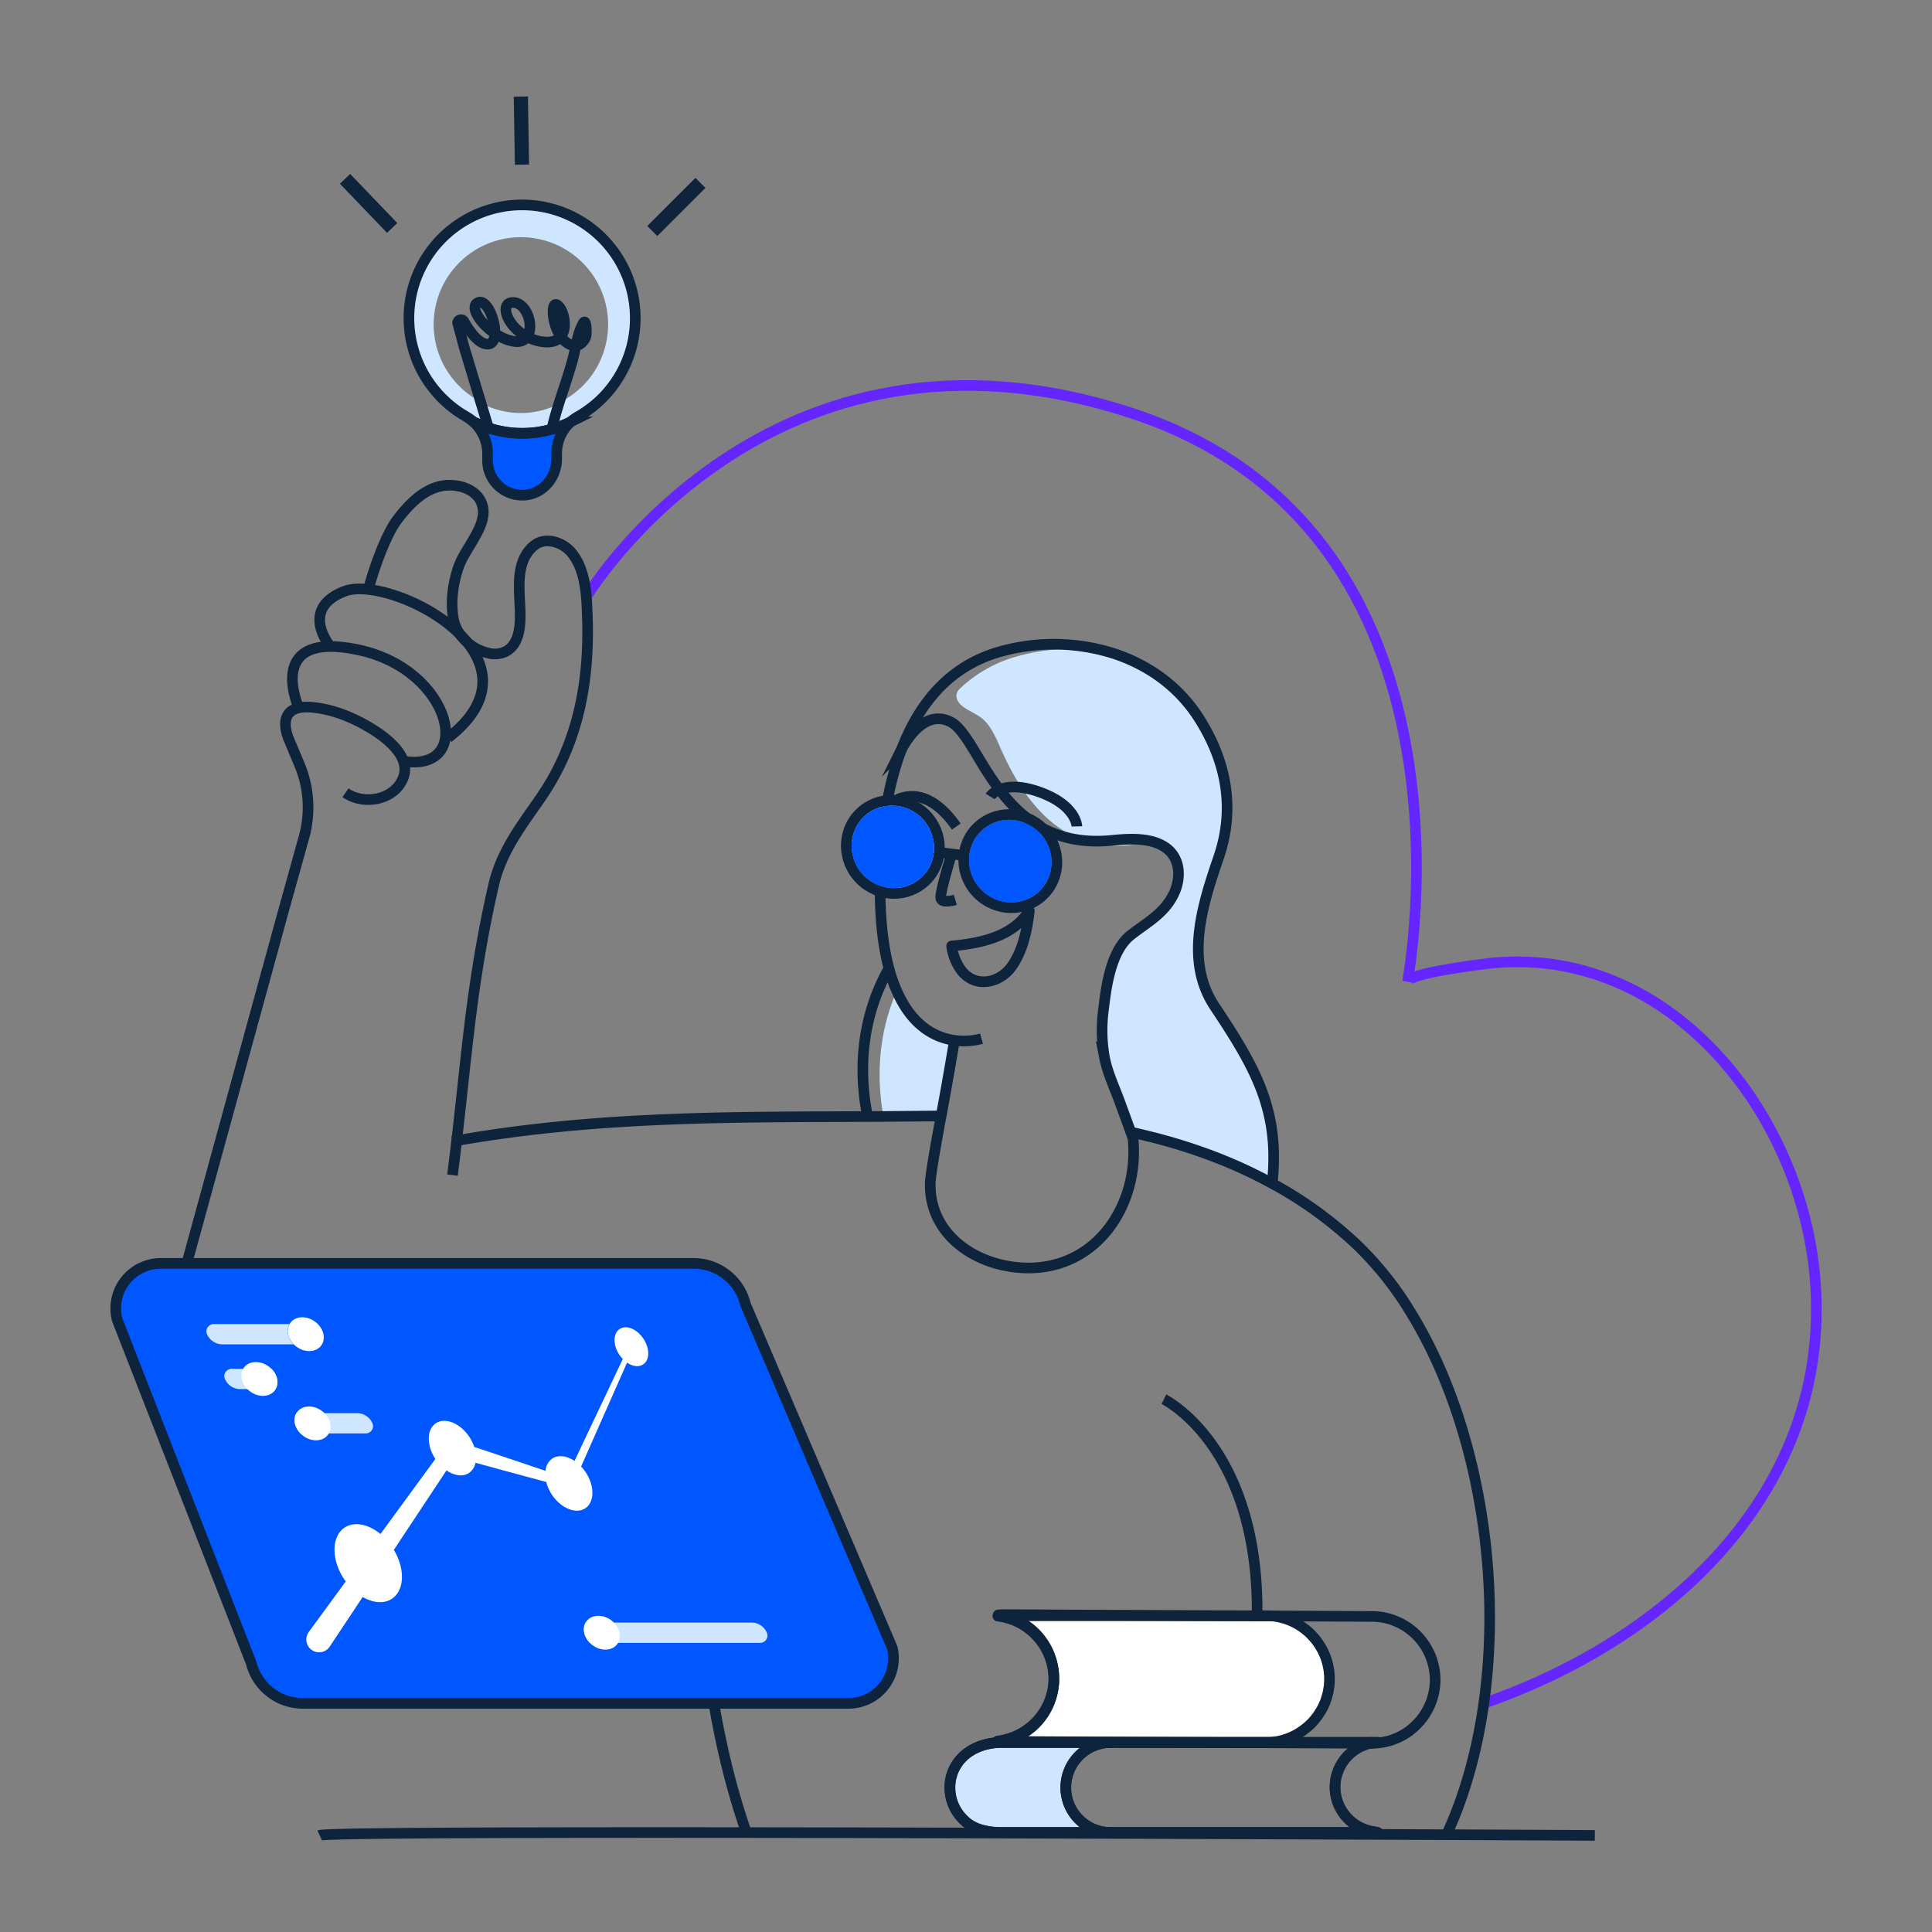 <svg xmlns="http://www.w3.org/2000/svg" width="400" height="400" fill="none"><rect width="100%" height="100%" fill="#808080" stroke="none"/><path stroke="#6425FE" stroke-miterlimit="10" stroke-width="2.2" d="M121.383 123.597s37.6-62.604 112.76-38.104c75.04 24.504 57.308 117.524 57.26 117.768.328-1.704 13.328-3.328 14.704-3.528 38.348-5.668 66.872 30 69.7 65.152 3.512 43.6-30.212 74.48-68.62 87.776"/><path fill="#0057FF" d="M302.232 373.117c-1.136 3.996-1.96 6.28-1.96 6.28h-.592a76.752 76.752 0 0 0 2.552-6.28Z"/><path fill="#CEE6FF" d="M197.607 215.403s-1.352 8.208-2.752 15.64c-4 .044-8 .076-11.956.108-2-11.256.172-20.072 2.752-25.948 3.252 7.416 8.164 9.672 11.956 10.2ZM263.353 245.019a106.302 106.302 0 0 0-25.788-9.82l-2.944-.508s-2.192-4.984-2.204-5c-1.028-2.612-2.732-6.08-3.26-8.832a33.465 33.465 0 0 1-.464-9.876c.576-4.896 2.856-15.252 6.976-18.516 3.436-2.704 4.852-2.136 6.8-6.364 1.4-3.016 1.968-8.084-.752-10.308-3.016-2.44-4.304-1.2-7.912-.824-13.712 1.36-21.548-8.508-26.588-19.912-.8-1.852-1.632-3.808-2.94-5.384-1.5-1.816-3.576-2.224-5.276-3.692-.724-.632-1.22-1.664-.872-2.56.206-.429.504-.806.872-1.104a28.119 28.119 0 0 1 11.268-6.34 41.188 41.188 0 0 1 20.4-.636c7.04 2.332 13.368 6.748 17.628 13.496 5.876 9.324 7.292 18.996 4 28.636-3.372 9.872-7.136 21.468-.8 30.968 8.436 12.62 13.52 21.496 11.856 36.576Z"/><path stroke="#0E233C" stroke-miterlimit="10" stroke-width="2.2" d="M194.872 231.041c-4 .044-8 .076-11.956.108-30.144.156-58.996-.264-89.236 5.16M234.141 234.398c1.148.252 2.284.516 3.42.8a113.743 113.743 0 0 1 13.056 4 97.096 97.096 0 0 1 12.732 5.816.025.025 0 0 1 .032 0 83.533 83.533 0 0 1 17.724 12.872 69.359 69.359 0 0 1 11.428 14.596.183.183 0 0 1 .06.08 96.334 96.334 0 0 1 6.612 13.356c5.536 13.636 8.676 29.336 9.156 44.96.436 14.756-1.508 29.448-6.108 42.24a76.608 76.608 0 0 1-2.552 6.28c-.06.156-.14.296-.2.452M251.523 379.65v-.048c.026-.066.046-.134.06-.204M240.969 289.697s8.704 4.228 14.424 17.428c2.876 6.636 5.008 15.56 4.884 27.36v.032c-.064 7.524-1.056 16.212-3.36 26.224v.056"/><path stroke="#0E233C" stroke-miterlimit="10" stroke-width="2.2" d="M76.242 122.122c1.536-5.812 4-11.804 5.852-14.324 2.912-3.92 6.712-7.656 11.6-7.32 3.14.204 6.224 1.94 6.364 5.38.132 3.732-3.804 7.876-5.068 11.384-1.2 3.384-1.748 7.324-1.116 10.884.632 3.56 3.828 6.34 7.276 7.104a5.104 5.104 0 0 0 3.868-.524c3.376-2.136 2.668-7.824 2.532-11.18-.16-3.764-.156-8.02 3.056-10.596 2.36-1.892 5.94-.636 7.68 1.444 3.024 3.6 3.172 9.02 3.324 13.452.452 13.352-1.92 26.152-9.696 37.392-4 5.804-8.12 11.012-9.74 18.132-5.04 22.128-5.6 37.468-8.496 59.94"/><path stroke="#0E233C" stroke-miterlimit="10" stroke-width="2.2" d="M154.738 379.998c-15.456-43.928-8.136-91.92-8.136-91.92l-83.024 2.632a24.752 24.752 0 0 1-18.92-7.898 24.75 24.75 0 0 1-6.472-19.454l20.336-74.16 4.4-15.82a22.924 22.924 0 0 0-.912-15.056l-2.072-4.944s-3.756-7.66 4.664-6.94c4.528.4 9.02 2.324 12.82 4.74 2.984 1.9 7.536 5.576 6.128 9.652-1.664 4.8-8.188 6-12.02 3.3"/><path stroke="#0E233C" stroke-miterlimit="10" stroke-width="2.2" d="M61.803 146.398s-7.112-16 12.4-11.86c19.512 4.14 24.184 25.46 9.292 23.06"/><path stroke="#0E233C" stroke-miterlimit="10" stroke-width="2.2" d="M68.231 133.621s-6.24-7.58 3.088-11.2c9.328-3.62 43.2 13.476 21.472 30.316M203.208 215.042a13.82 13.82 0 0 1-5.564.36c-3.808-.528-8.72-2.8-11.956-10.2a30.055 30.055 0 0 1-1.632-4.68c-1.648-6.124-2.368-14.644-1.404-26.524.188-2.284.468-4.604.856-6.92a62.5 62.5 0 0 1 3.092-11.812s0-.032.032-.048c3.528-9.328 9.732-17.2 20.164-20.228a41.066 41.066 0 0 1 23.896.344c7.04 2.332 13.368 6.748 17.628 13.496 5.876 9.324 7.292 18.996 4 28.636-3.372 9.872-7.136 21.468-.8 30.968 8.424 12.64 13.508 21.516 11.876 36.596M179.715 231.617c-3.064-14.692 1.072-25.404 4.32-31.096"/><path stroke="#0E233C" stroke-miterlimit="10" stroke-width="2.2" d="M183.508 167.062s6.708-7.012 14.48 4.064"/><path stroke="#0E233C" stroke-linecap="round" stroke-linejoin="round" stroke-width="2.2" d="M200.587 202.369c2.836 1.836 6.676.696 8.764-2.132 2.268-3.068 3.176-7.164 3.668-10.88.032-.268.068-.532.092-.8-3.46 5.436-10.176 6.74-16.088 7.308a10.854 10.854 0 0 0 1.924 4.932 6.18 6.18 0 0 0 1.64 1.572Z"/><path stroke="#0E233C" stroke-miterlimit="10" stroke-width="2.2" d="m231.391 226.842-.016-.016M205.008 164.905s2.28-3.692 10.072-.972 7.884 7.164 7.884 7.164M187.289 174.086s3.6-1.82 6.42 0M206.695 175.762s3.6-1.82 6.4 0"/><path stroke="#0E233C" stroke-miterlimit="10" stroke-width="2.2" d="M197.607 215.403s-1.352 8.208-2.752 15.64c-.204 1.056-.4 2.096-.576 3.124-.916 5.004-1.648 9.452-1.68 10.8-.232 11.2 10.356 17.66 20.584 17.552 14.352-.156 22.744-13.508 21.392-26.88-.884-2.44-1.788-4.88-2.672-7.32-1.136-3.128-2.612-6.172-3.252-9.468a32.073 32.073 0 0 1-.184-9.828c.576-4.88 1.524-12.156 5.644-15.42 3.436-2.704 7.024-4.48 8.984-8.708 1.4-3.016 1.336-6.9-1.384-9.124-3.016-2.44-7.788-2.144-11.396-1.788-23.272 2.38-27.144-21.176-33.44-24.484-5.16-2.724-9.032 3.388-10.244 5.656l-.048.096a.096.096 0 0 1-.028.06c-.22.4-.328.668-.328.668"/><path stroke="#0E233C" stroke-miterlimit="10" stroke-width="2.2" d="M197.012 176.799s-2.432 7.96-2.244 9.152c.188 1.192 3.024.36 3.024.36M216.07 185.198c3.726-3.719 3.657-9.828-.152-13.645-3.81-3.816-9.919-3.895-13.644-.175-3.726 3.719-3.658 9.828.152 13.644 3.809 3.816 9.918 3.895 13.644.176ZM191.758 182.245c3.725-3.72 3.657-9.828-.152-13.645-3.81-3.816-9.919-3.895-13.645-.176-3.725 3.719-3.657 9.828.153 13.645 3.809 3.816 9.918 3.895 13.644.176Z"/><path fill="#fff" d="M184.639 167.922a7.606 7.606 0 0 1 7.243 5.193 7.591 7.591 0 0 1 .357 3.131 7.163 7.163 0 0 1-2.319 4.628 7.16 7.16 0 0 1-4.833 1.852 7.605 7.605 0 0 1-5.647-2.475 7.603 7.603 0 0 1-1.953-5.849 7.16 7.16 0 0 1 7.152-6.48Zm0-1.104a8.255 8.255 0 0 0-8.236 7.476 8.74 8.74 0 0 0 8.676 9.536 8.25 8.25 0 0 0 8.248-7.476 8.746 8.746 0 0 0-7.636-9.472 9.26 9.26 0 0 0-1.04-.064h-.012Z"/><path stroke="#0E233C" stroke-miterlimit="10" stroke-width="2.2" d="m199.565 177.114-5.104-.62"/><path fill="#0057FF" d="M215.287 184.415c3.304-3.298 3.244-8.714-.134-12.097-3.377-3.384-8.793-3.453-12.097-.155-3.303 3.298-3.244 8.714.134 12.097 3.378 3.384 8.794 3.453 12.097.155ZM190.973 181.461c3.306-3.299 3.246-8.718-.133-12.103s-8.798-3.454-12.103-.155c-3.305 3.3-3.245 8.718.134 12.103s8.797 3.454 12.102.155Z"/><path fill="#CEE6FF" d="M106.865 42.463c-11.6.592-21.2 9.888-22.124 21.456a23.325 23.325 0 0 0 6.096 17.8 22.96 22.96 0 0 0 5.6 4.492c.545.315 1.06.679 1.54 1.088a22.477 22.477 0 0 0 20.196.032 7.536 7.536 0 0 1 1.508-1.088 23.891 23.891 0 0 0 5.828-4.68c.043-.06.089-.118.14-.172a23.437 23.437 0 0 0 3.545-25.704 23.439 23.439 0 0 0-22.325-13.224h-.004Zm14.52 36.644a.387.387 0 0 0-.108.124 18.564 18.564 0 0 1-4.508 3.6c-.419.23-.806.512-1.152.84a17.405 17.405 0 0 1-15.576 0 8.504 8.504 0 0 0-1.2-.856 18.063 18.063 0 0 1-3.658-28.533 18.06 18.06 0 0 1 26.198 24.833l.004-.008Z"/><path fill="#0057FF" d="M118.164 87.335a8.872 8.872 0 0 0-2.912 6.604v1.072c0 3.744-2.712 7.1-6.4 7.476a7.188 7.188 0 0 1-5.531-1.804 7.179 7.179 0 0 1-2.377-5.308v-1.436a8.963 8.963 0 0 0-2.952-6.632 22.515 22.515 0 0 0 20.188.028h-.016Z"/><path stroke="#0E233C" stroke-miterlimit="10" stroke-width="2.2" d="M118.164 87.335a8.872 8.872 0 0 0-2.912 6.604v1.072c0 3.744-2.712 7.1-6.4 7.476a7.188 7.188 0 0 1-5.531-1.804 7.179 7.179 0 0 1-2.377-5.308v-1.436a8.963 8.963 0 0 0-2.952-6.632 22.515 22.515 0 0 0 20.188.028h-.016Z"/><path stroke="#0E233C" stroke-miterlimit="10" stroke-width="2.2" d="M131.524 65.866a23.327 23.327 0 0 1-5.88 15.532 1.753 1.753 0 0 0-.132.164 23.826 23.826 0 0 1-5.84 4.684 7.993 7.993 0 0 0-1.504 1.088 22.51 22.51 0 0 1-20.188-.028 9.826 9.826 0 0 0-1.544-1.1 23.47 23.47 0 0 1-11.692-22.284 23.43 23.43 0 0 1 46.78 1.944Z"/><path stroke="#0E233C" stroke-miterlimit="10" stroke-width="2.2" d="m101.47 89.71-5.368-17.792-1.344-5.04a.69.69 0 0 1 .51-.665.688.688 0 0 1 .774.32c1.2 2.12 3.096 4.78 4.984 4.713 3.132-.112.56-9.62-2-8.624-2.56.996 2.348 7.28 7.404 8.064 5.056.784 3.672-7.716 0-8.052-3.672-.336-1.14 6.824 5.46 8.052 6.6 1.228 5.368-6.04 3.58-7.492-1.788-1.452-1.232 6.932 2.912 8.276 1.312.428 2.356-.488 2.868-1.628.296-.664.144-4.024-.464-2.988-1.24 2.124-1.484 4.776-2.092 7.12-1.292 4.96-3.268 9.708-4.4 14.712M66.188 379.998c2.831-1.328 264 0 264 0"/><path stroke="#0E233C" stroke-miterlimit="10" stroke-width="2.936" d="m108.068 34.09-.232-14.092M81.194 47.197l-9.757-10.172M135.047 47.83l9.972-9.96"/><path fill="#fff" d="m284.544 360.774.34.032c-.184.032-.4.064-.588.108h-.288l-27.084-.14h-3.06l-45.504-.232h-.516a.323.323 0 0 1-.124 0h-.028a5.333 5.333 0 0 1-.856-.06 12.971 12.971 0 0 0 6.652-2.764c.3-.252.608-.492.888-.764l.032-.032c.065-.053.127-.11.184-.172a13.17 13.17 0 0 0 3.888-8.596v-.732a13.2 13.2 0 0 0-10.556-12.872.023.023 0 0 0-.016-.006.023.023 0 0 0-.016.006c-.296-.076-.636-.124-.948-.172l.668-.044c.109-.008.219-.008.328 0h.528l38.444.2 7.076.032 6.28.032h3.404a13.17 13.17 0 0 1 11.848 13.072c0 .62-.047 1.239-.14 1.852a13.173 13.173 0 0 1-12.572 11.224h-.4 22.84c-.332.012-.548.012-.704.028Z"/><path fill="#CEE6FF" d="M223.381 376.672a9.3 9.3 0 0 0 3.022 2.027 9.307 9.307 0 0 0 3.57.709h-22.312c-4.272 0-6.592-1.04-8.284-2.736a9.35 9.35 0 0 1-2.736-6.592c0-5.112 4.196-9.312 11.02-9.312h22.312a9.313 9.313 0 0 0-9.148 11.132 9.314 9.314 0 0 0 2.556 4.772Z"/><path fill="#0057FF" d="M284.633 360.803a.092.092 0 0 1 .052.003c-.018-.001-.035-.001-.052-.003a.993.993 0 0 1-.18-.029h-21.648a13.125 13.125 0 0 0 7.676-3.004c.326-.267.639-.551.936-.852.247-.241.481-.496.7-.764.167-.186.322-.382.464-.588.092-.112.172-.22.248-.328.148-.198.281-.407.4-.624.182-.254.343-.521.484-.8.149-.267.282-.542.4-.824.06-.124.108-.264.188-.4.108-.28.2-.56.292-.84.128-.4.252-.824.344-1.24.056-.225.097-.453.124-.684a.716.716 0 0 0 .032-.172.518.518 0 0 0 .032-.14c0-.156.044-.296.06-.452v-.092a9.08 9.08 0 0 0 .08-1.308 3.932 3.932 0 0 0-.032-.604v-.14c0-.198-.016-.396-.048-.592a12.497 12.497 0 0 0-.732-3.156 10.295 10.295 0 0 0-.8-1.756 10.755 10.755 0 0 0-1.024-1.6 4.304 4.304 0 0 0-.328-.42c-.048-.048-.092-.112-.156-.172a6.444 6.444 0 0 0-.684-.764c-.184-.184-.4-.372-.588-.572-.188-.2-.5-.436-.764-.624s-.436-.324-.668-.48a8.2 8.2 0 0 0-1.088-.668 7.838 7.838 0 0 0-1.104-.532 13.586 13.586 0 0 0-1.352-.496 2.39 2.39 0 0 0-.484-.124 10.19 10.19 0 0 0-1.304-.28c-.22-.048-.436-.064-.668-.092h-.032a.18.18 0 0 1-.092 0h.124c.232.028.448.044.668.092.44.065.876.158 1.304.28.165.024.327.066.484.124.459.141.91.307 1.352.496.381.148.75.326 1.104.532a8.2 8.2 0 0 1 1.088.668c.232.156.404.292.668.48s.576.424.764.624c.188.2.404.388.588.572.248.236.476.491.684.764.064.06.108.124.156.172.118.133.227.273.328.42.388.502.73 1.037 1.024 1.6.321.559.589 1.147.8 1.756.38 1.016.626 2.077.732 3.156.032.196.048.394.048.592v.14c.026.2.037.402.032.604a9.08 9.08 0 0 1-.08 1.308v.092c-.016.156-.06.296-.06.452a.518.518 0 0 1-.032.14.716.716 0 0 1-.032.172 5.446 5.446 0 0 1-.124.684c-.092.416-.216.84-.344 1.24-.092.28-.184.56-.292.84-.08.136-.128.276-.188.4a8.127 8.127 0 0 1-.4.824 6.078 6.078 0 0 1-.484.8 5.289 5.289 0 0 1-.4.624 5.445 5.445 0 0 1-.248.328 5.847 5.847 0 0 1-.464.588 9.211 9.211 0 0 1-.7.764c-.297.301-.61.585-.936.852a13.125 13.125 0 0 1-7.676 3.004h21.648a.51.51 0 0 1 .156 0h-.156a.993.993 0 0 0 .18.029Z"/><path stroke="#0E233C" stroke-linecap="square" stroke-linejoin="round" stroke-width="2.2" d="M297.135 347.859c0 .248 0 .512-.032.76-.032.42-.076.824-.14 1.228a9.344 9.344 0 0 1-.124.652c-.092.4-.2.84-.324 1.244-.14.446-.307.882-.5 1.308-.062.167-.14.328-.232.48 0 .048-.032.08-.064.124-.092.204-.2.4-.308.592-.172.312-.36.62-.56.916-.236.36-.5.684-.764 1.012-.269.326-.554.637-.856.932a10.8 10.8 0 0 1-1.008.904l-.4.324c-.455.344-.934.655-1.432.932-.232.124-.48.252-.728.376a.143.143 0 0 1-.08.028c-.28.14-.56.252-.84.36-.28.108-.56.216-.852.308-.296.08-.592.172-.888.236l-.244.044c-.232.052-.464.096-.7.132-.419.072-.841.121-1.264.148a6.097 6.097 0 0 1-.776.032h-.064l-27.04-.132-6.372-.032-42.472-.216a4.86 4.86 0 0 1-.468-.032c-.356 0-.7-.032-1.056-.06a13.24 13.24 0 0 0 11.644-12.328v-.668a13.197 13.197 0 0 0-10.572-12.952c-.312-.064-.624-.108-.948-.156.309-.036.62-.056.932-.06.109-.008.219-.008.328 0h.264l42.472.216 9.6.048h3.404l20.4.108c.669.002 1.338.055 2 .156 1.69.277 3.31.879 4.772 1.772.188.108.356.232.528.34.518.355 1.011.745 1.476 1.168.156.14.296.28.452.436a13.507 13.507 0 0 1 2.8 4.164l.236.608c.079.197.145.399.2.604.399 1.276.601 2.606.6 3.944Z"/><path stroke="#0E233C" stroke-linecap="square" stroke-linejoin="round" stroke-width="2.2" d="M275.25 347.622c.002.437-.019.873-.064 1.308v.092c-.032.204-.06.4-.092.592a.678.678 0 0 1-.032.172 5.48 5.48 0 0 1-.124.684 16.423 16.423 0 0 1-.636 2.08c-.08.14-.128.28-.188.4a7.92 7.92 0 0 1-.4.824 6.078 6.078 0 0 1-.484.8 5.289 5.289 0 0 1-.4.624 5.445 5.445 0 0 1-.248.328 5.963 5.963 0 0 1-.464.588 9.211 9.211 0 0 1-.7.764c-.298.294-.61.573-.936.836a13.119 13.119 0 0 1-7.672 3.032h-54.676a16.54 16.54 0 0 1-1.524-.076c.335-.04.667-.097.996-.172a.122.122 0 0 0 .08 0h.028a13.223 13.223 0 0 0 6.656-3.6l.032-.032a13.148 13.148 0 0 0 3.792-8.752v-.516a13.201 13.201 0 0 0-11.6-13c.344-.044.684-.06 1.028-.076a.732.732 0 0 1 .264 0 .025.025 0 0 1 .032 0 .836.836 0 0 1 .2 0h53.992c.376 0 .732 0 1.092.048h.124a.18.18 0 0 0 .092 0h.064l.636.092c.44.065.876.158 1.304.28.156.032.328.076.484.124a13.586 13.586 0 0 1 2.456 1.028c.376.2.739.423 1.088.668.232.156.452.308.668.48.216.172.512.4.764.624.252.224.4.4.588.572.236.252.468.5.684.764.064.06.108.124.156.172l.328.42c.374.511.716 1.045 1.024 1.6.302.569.569 1.155.8 1.756.367 1.019.613 2.079.732 3.156 0 .204.032.4.048.592v.14c.008.18.008.384.008.584Z"/><path stroke="#0E233C" stroke-linecap="square" stroke-linejoin="round" stroke-width="2.2" d="M285.232 379.399h-77.576c-1.729.046-3.454-.2-5.1-.728a8.946 8.946 0 0 1-.932-.4c-.296-.156-.56-.312-.824-.468-.264-.156-.496-.356-.732-.544-.232-.204-.448-.4-.652-.608a9.264 9.264 0 0 1-2.3-3.808 8.997 8.997 0 0 1-.42-2.768 8.065 8.065 0 0 1 .064-1.088 7.68 7.68 0 0 1 .324-1.492 7.56 7.56 0 0 1 .996-2.16c.253-.433.555-.836.9-1.2.212-.236.436-.461.672-.672 1.896-1.692 4.648-2.736 8.052-2.736h77.528-.684a.51.51 0 0 0-.156 0h-.048a.025.025 0 0 0 .032 0 .28.28 0 0 0 .108 0h.08c-.172.032-.344.048-.516.092h-.1a9.364 9.364 0 0 0-7.54 9.156 9.39 9.39 0 0 0 8.224 9.268c-.38.144-.736.156.6.156Z"/><path stroke="#0E233C" stroke-linecap="square" stroke-linejoin="round" stroke-width="2.2" d="M284.6 379.354c-.356.032-.712.044-1.072.044h-53.572a9.294 9.294 0 0 1-6.576-2.736 9.274 9.274 0 0 1-2.3-3.808 9.043 9.043 0 0 1-.4-2.768 9.345 9.345 0 0 1 9.312-9.328h53.536c.264 0 .544 0 .8.032a.47.47 0 0 0 .14 0h.08c-.172.032-.344.048-.516.092h-.092a9.367 9.367 0 0 0-7.54 9.156 9.39 9.39 0 0 0 8.224 9.268l-.024.048Z"/><path stroke="#0E233C" stroke-linecap="square" stroke-linejoin="round" stroke-width="2.2" d="M220.645 370.086a9.315 9.315 0 0 0 9.312 9.312h-22.308c-4.26 0-6.592-1.04-8.288-2.736a9.26 9.26 0 0 1-2.72-6.576c0-5.128 4.184-9.328 11.008-9.328h22.308a9.344 9.344 0 0 0-9.312 9.328ZM285.227 379.398h-1.696c.36 0 .716 0 1.072-.044-.356.032-.712.044.624.044ZM284.479 360.798c-.308 0-.636-.048-.948-.048h1.696c-1.184.008-1.044.048-.748.048Z"/><path fill="#fff" d="M52.008 344.31 24.24 273.174a9.333 9.333 0 0 1 4.962-10.654 9.35 9.35 0 0 1 4.094-.946h110.312c2.476 0 4.88.833 6.826 2.365a11.039 11.039 0 0 1 3.898 6.083l30.4 71.128a9.346 9.346 0 0 1-5.005 10.581 9.328 9.328 0 0 1-4.075.935H62.7a11.02 11.02 0 0 1-10.692-8.356Z" opacity=".54"/><path fill="#0057FF" d="M52.008 344.31 24.24 273.174a9.333 9.333 0 0 1 4.962-10.654 9.35 9.35 0 0 1 4.094-.946h110.312c2.476 0 4.88.833 6.826 2.365a11.039 11.039 0 0 1 3.898 6.083l30.4 71.128a9.346 9.346 0 0 1-5.005 10.581 9.328 9.328 0 0 1-4.075.935H62.7a11.02 11.02 0 0 1-10.692-8.356Z"/><path stroke="#0E233C" stroke-linecap="square" stroke-linejoin="round" stroke-width="2.2" d="M52.008 344.31 24.24 273.174a9.333 9.333 0 0 1 4.962-10.654 9.35 9.35 0 0 1 4.094-.946h110.312c2.476 0 4.88.833 6.826 2.365a11.039 11.039 0 0 1 3.898 6.083l30.4 71.128a9.346 9.346 0 0 1-5.005 10.581 9.328 9.328 0 0 1-4.075.935H62.7a11.02 11.02 0 0 1-10.692-8.356Z"/><path fill="#0057FF" d="m56.061 341.43-25.6-65.628a8.614 8.614 0 0 1 8.344-10.704h101.752a10.172 10.172 0 0 1 9.892 7.796l28.044 65.6a8.615 8.615 0 0 1-8.376 10.628H65.933a10.18 10.18 0 0 1-9.872-7.692Z"/><path fill="#fff" d="M133.21 277.165c-1.348-2.028-3.552-2.928-4.928-2-1.376.928-1.396 3.3-.048 5.328.213.308.451.599.712.868l-10 21.108c-1.6-1.064-3.348-1.328-4.604-.488a3.438 3.438 0 0 0-1.404 2.54l-6.832-2.308-5.972-2-1.952-.64a8.78 8.78 0 0 0-1.012-2.076c-1.896-2.848-4.992-4.112-6.924-2.828-1.932 1.284-1.952 4.568-.108 7.396l-11.364 15.532c-2.48-2.036-5.404-2.664-7.428-1.32-2.752 1.836-2.8 6.616-.092 10.68.108.16.232.296.344.448l-7.588 10.368-.068.1a2.642 2.642 0 0 0 .662 3.778 2.644 2.644 0 0 0 3.738-.858l6.748-10.156c2.128 1.236 4.4 1.472 6.052.368 2.632-1.752 2.756-6.184.4-10.12l10.9-16.452c1.6 1.092 3.384 1.372 4.656.528a3.304 3.304 0 0 0 1.348-2.12l.8.228 6.076 1.66 7.776 2.096a8.552 8.552 0 0 0 1.16 2.616c1.892 2.844 4.992 4.112 6.924 2.828 1.932-1.284 1.956-4.632.064-7.476a8.883 8.883 0 0 0-.936-1.164l9.516-21.516c1.148.8 2.4.98 3.324.376 1.396-.892 1.416-3.292.06-5.324Z"/><path fill="#CEE6FF" d="M60.806 278.331h-14.74a3.474 3.474 0 0 1-1.91-.563 3.472 3.472 0 0 1-1.29-1.517 1.559 1.559 0 0 1-.132-.604 1.53 1.53 0 0 1 1.524-1.512h15.676c-.728 1.244-.328 2.972.872 4.196Z"/><path fill="#0057FF" d="M70.353 276.819a1.52 1.52 0 0 1-1.516 1.512h-8.028c-1.224-1.224-1.6-2.952-.86-4.196h7.08a3.479 3.479 0 0 1 3.2 2.068c.082.195.124.404.124.616Z"/><path fill="#fff" d="M66.665 278.329a2.1 2.1 0 0 1-.145.232c-1.055 1.436-3.335 1.572-5.107.276a4.846 4.846 0 0 1-.596-.508c-1.224-1.224-1.6-2.952-.86-4.196.04-.082.088-.159.143-.232 1.044-1.444 3.325-1.568 5.096-.284.216.155.418.328.605.516 1.215 1.228 1.591 2.94.864 4.196Z"/><path fill="#0057FF" d="M74.063 286.075a1.523 1.523 0 0 1-1.524 1.512H57.063c.748-1.256.376-2.968-.852-4.196h14.536a3.473 3.473 0 0 1 3.2 2.08c.078.191.118.396.116.604Z"/><path fill="#CEE6FF" d="M57.057 287.598h-7.28a3.479 3.479 0 0 1-3.2-2.068 1.502 1.502 0 0 1 .308-1.685 1.505 1.505 0 0 1 1.072-.443h8.248c1.228 1.216 1.6 2.928.852 4.196Z"/><path fill="#fff" d="M57.061 287.598a.98.98 0 0 1-.132.232c-1.044 1.448-3.328 1.572-5.1.288a5.335 5.335 0 0 1-.62-.52c-1.2-1.224-1.6-2.94-.86-4.196.04-.081.088-.157.144-.228 1.052-1.44 3.332-1.572 5.108-.28.21.155.408.324.592.508 1.244 1.216 1.616 2.928.868 4.196Z"/><path fill="#0057FF" d="M62.213 296.798H52.95a3.49 3.49 0 0 1-3.2-2.072 1.559 1.559 0 0 1-.132-.604 1.53 1.53 0 0 1 1.524-1.524h10.192c-.712 1.236-.336 2.952.88 4.2Z"/><path fill="#CEE6FF" d="M77.234 295.274a1.511 1.511 0 0 1-1.516 1.504h-13.5c-1.2-1.228-1.6-2.944-.864-4.2h12.564a3.467 3.467 0 0 1 3.18 2.08c.087.194.133.404.136.616Z"/><path fill="#fff" d="M68.062 296.799c-.039.081-.087.157-.144.228-1.044 1.448-3.324 1.572-5.096.288a6.045 6.045 0 0 1-.604-.516c-1.2-1.228-1.6-2.944-.864-4.2.042-.08.09-.156.144-.228 1.056-1.436 3.336-1.564 5.108-.28.21.155.41.325.596.508 1.208 1.208 1.608 2.932.86 4.2Z"/><path fill="#0057FF" d="M122.112 340.134h-9.268a3.499 3.499 0 0 1-3.2-2.072 1.487 1.487 0 0 1-.136-.604 1.527 1.527 0 0 1 1.524-1.524h10.196c-.708 1.264-.332 2.972.884 4.2Z"/><path fill="#CEE6FF" d="M158.897 338.63c-.001.198-.04.394-.117.576a1.498 1.498 0 0 1-.818.814 1.503 1.503 0 0 1-.577.114h-35.268c-1.2-1.228-1.6-2.944-.864-4.2h34.328a3.465 3.465 0 0 1 3.18 2.08c.087.194.133.403.136.616Z"/><path fill="#fff" d="M127.961 340.135a1.233 1.233 0 0 1-.144.228c-1.044 1.448-3.324 1.572-5.096.288a5.501 5.501 0 0 1-.604-.516c-1.2-1.228-1.6-2.944-.864-4.2.042-.08.09-.156.144-.228 1.056-1.436 3.336-1.564 5.108-.28.21.155.409.325.596.508 1.224 1.228 1.6 2.952.86 4.2Z"/></svg>